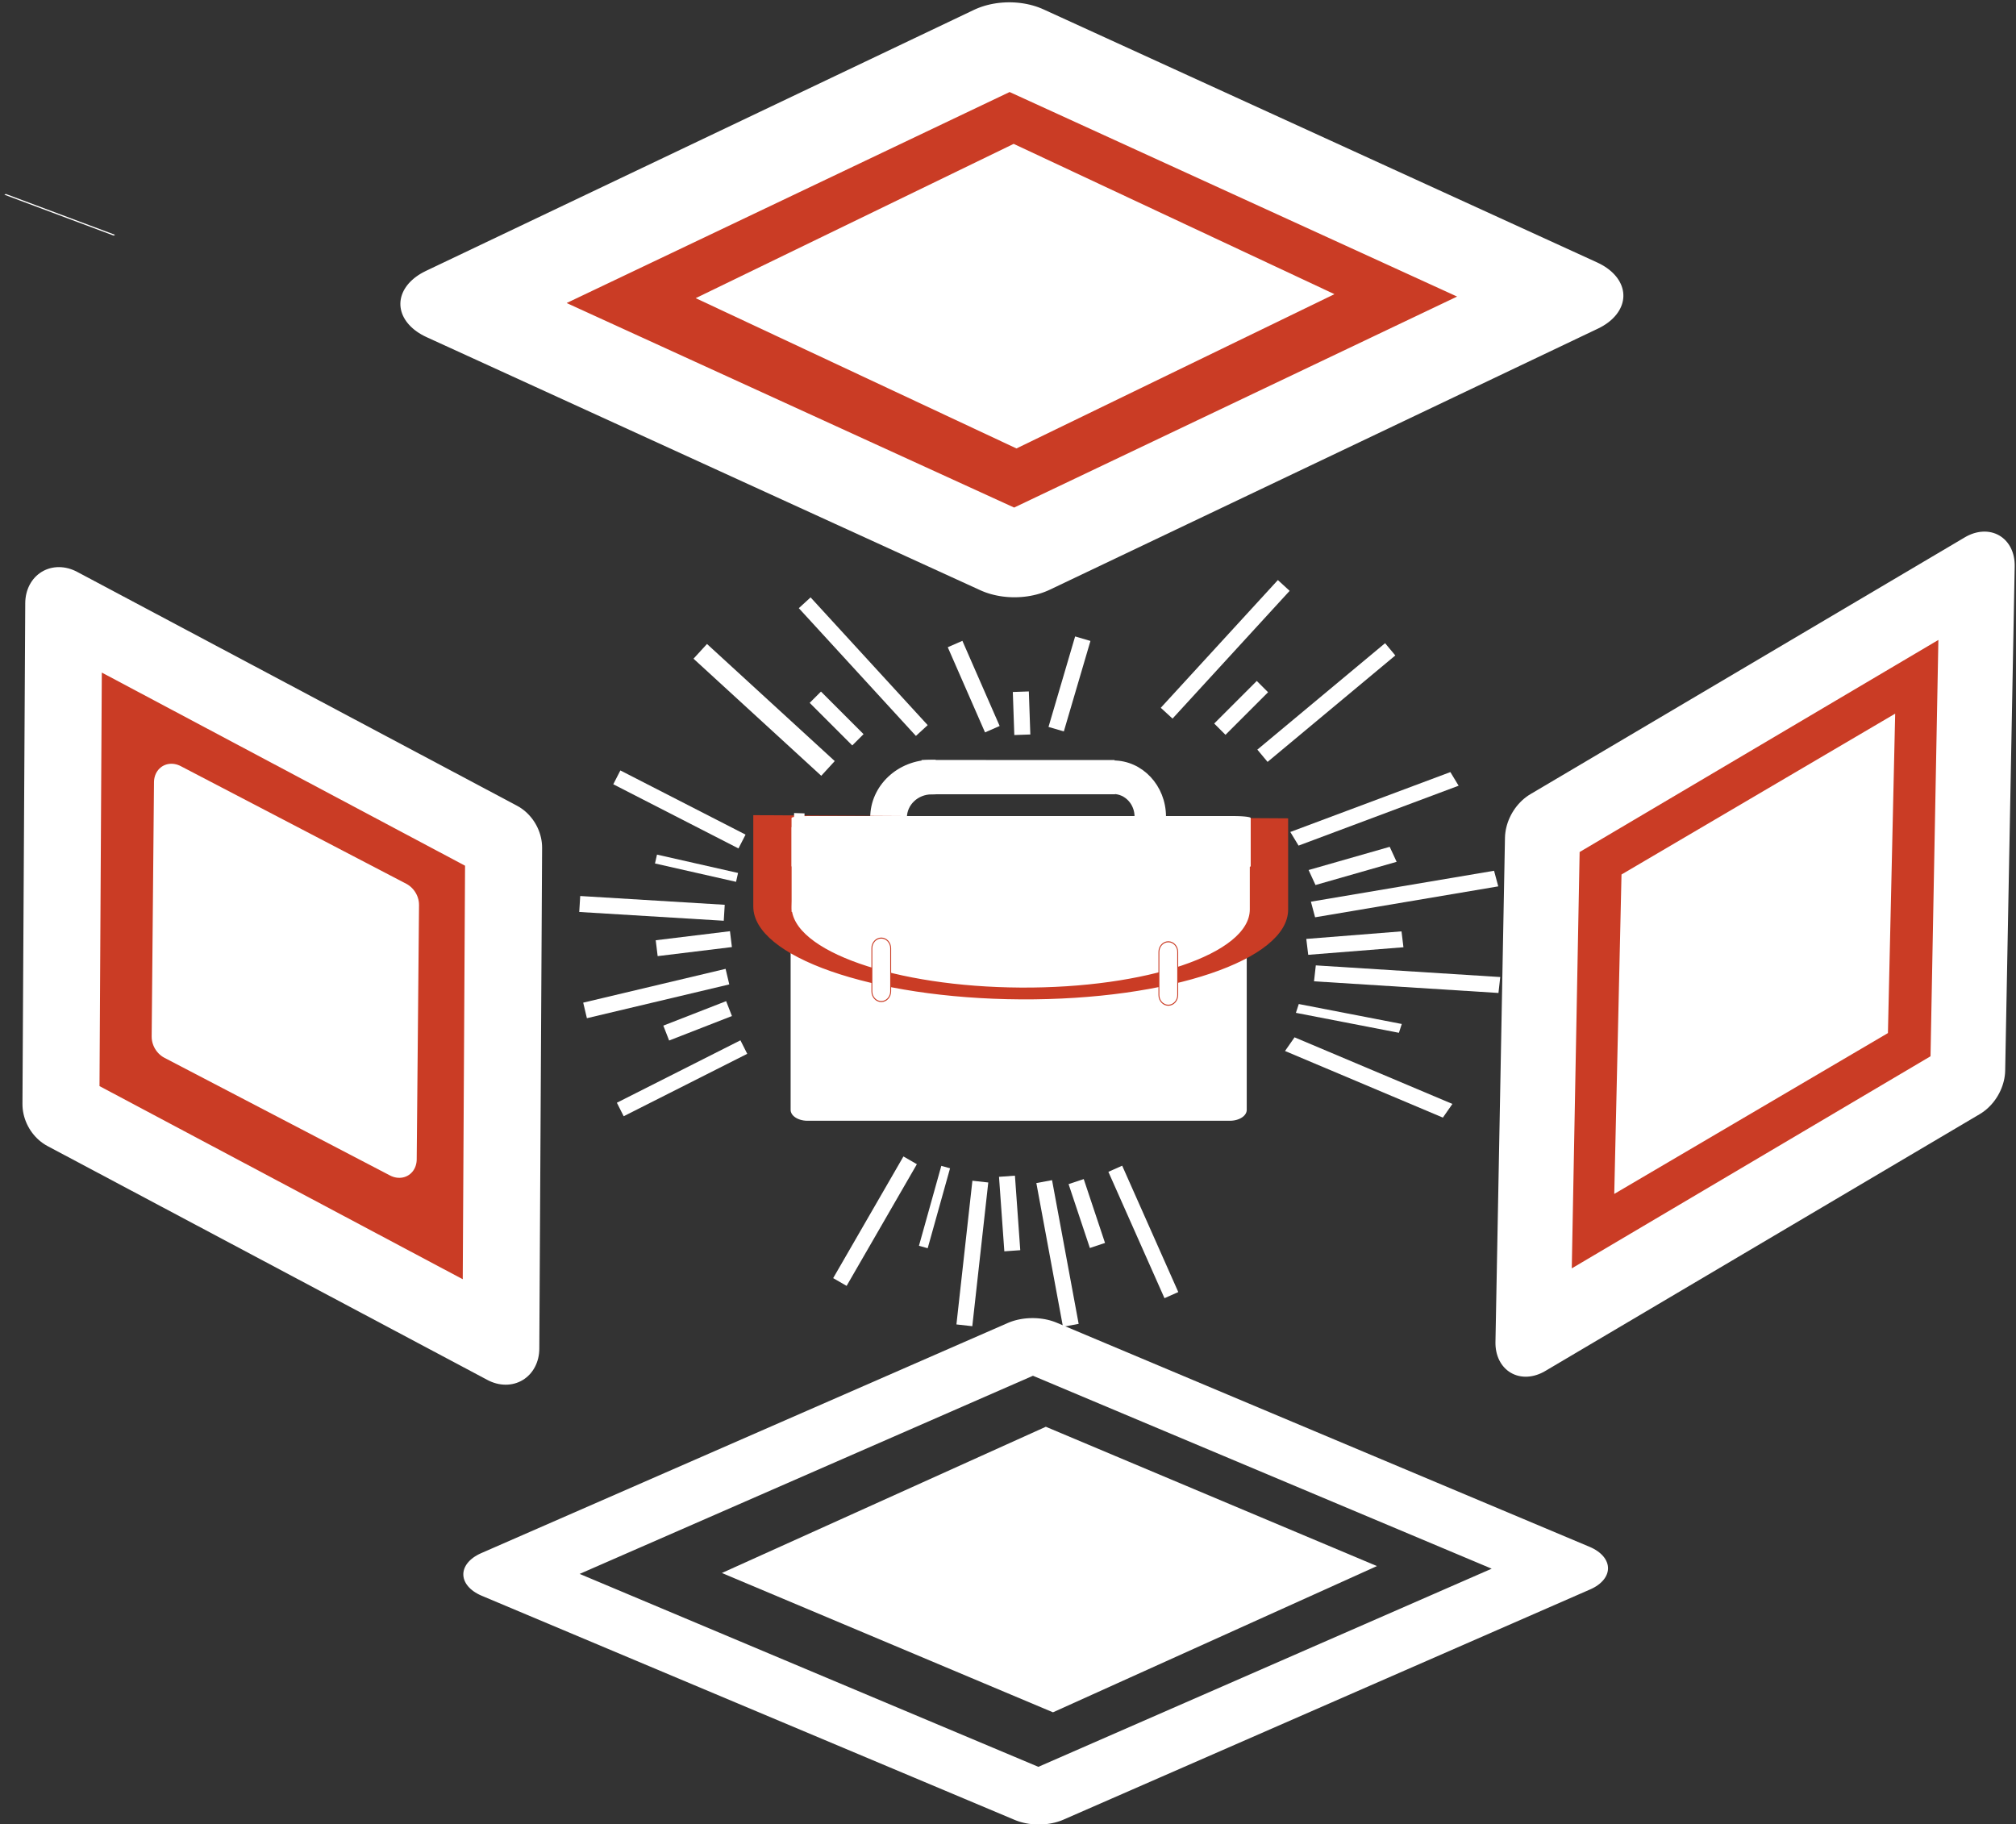 <?xml version="1.0" encoding="UTF-8" standalone="no" ?>
<!DOCTYPE svg PUBLIC "-//W3C//DTD SVG 1.1//EN" "http://www.w3.org/Graphics/SVG/1.1/DTD/svg11.dtd">
<svg xmlns="http://www.w3.org/2000/svg" xmlns:xlink="http://www.w3.org/1999/xlink" version="1.1" width="505" height="457" viewBox="0 0 505 457" xml:space="preserve">
<rect x="0" y="0" width="505" height="457" fill="#333333" stroke="none"/>
<desc>Created with Fabric.js 3.6.6</desc>
<defs>
</defs>
<rect x="0" y="0" width="100%" height="100%" fill="rgba(29, 0, 0, 0)"></rect>
<g transform="matrix(1 0 0 1 174.07 217.86)"  >
<g style=""   >
</g>
</g>
<g transform="matrix(0.71 0 0 0.71 255.68 235.17)"  >
<g style=""   >
		<g transform="matrix(1.49 0 0 0.96 -0.71 12.37)"  >
<polygon style="stroke: white; stroke-width: 8; stroke-dasharray: none; stroke-linecap: butt; stroke-dashoffset: 0; stroke-linejoin: round; stroke-miterlimit: 4; fill: white; fill-rule: nonzero; opacity: 1;"  points="-50,-50 -50,50 50,50 50,-50 " />
</g>
		<g transform="matrix(0.74 -0.01 0.02 0.93 -0.84 -57.03)"  >
<line style="stroke: white; stroke-width: 13; stroke-dasharray: none; stroke-linecap: butt; stroke-dashoffset: 0; stroke-linejoin: round; stroke-miterlimit: 4; fill: white; fill-rule: nonzero; opacity: 1;"  x1="-46" y1="-0.5" x2="46" y2="0.5" />
</g>
		<g transform="matrix(0 -0.33 0.35 0 -41.55 -42.71)"  >
<path style="stroke: white; stroke-width: 8; stroke-dasharray: none; stroke-linecap: butt; stroke-dashoffset: 0; stroke-linejoin: miter; stroke-miterlimit: 4; fill: white; fill-rule: nonzero; opacity: 1;"  transform=" translate(-57.95, -28.98)" d="m 0 57.953 l 0 0 c 0 -32.006 25.946 -57.953 57.953 -57.953 c 32.006 0 57.953 25.946 57.953 57.953 l -28.976 0 c 0 -16.003 -12.973 -28.976 -28.976 -28.976 c -16.003 0 -28.976 12.973 -28.976 28.976 z" stroke-linecap="round" />
</g>
		<g transform="matrix(0 0.32 -0.3 0 41.37 -43.09)"  >
<path style="stroke: white; stroke-width: 8; stroke-dasharray: none; stroke-linecap: butt; stroke-dashoffset: 0; stroke-linejoin: miter; stroke-miterlimit: 4; fill: white; fill-rule: nonzero; opacity: 1;"  transform=" translate(-57.95, -28.98)" d="m 0 57.953 l 0 0 c 0 -32.006 25.946 -57.953 57.953 -57.953 c 32.006 0 57.953 25.946 57.953 57.953 l -28.976 0 c 0 -16.003 -12.973 -28.976 -28.976 -28.976 c -16.003 0 -28.976 12.973 -28.976 28.976 z" stroke-linecap="round" />
</g>
		<g transform="matrix(0 0.52 -1.69 -0.01 0 -10.84)"  >
<path style="stroke: #ca3c25; stroke-width: 8; stroke-dasharray: none; stroke-linecap: butt; stroke-dashoffset: 0; stroke-linejoin: miter; stroke-miterlimit: 4; fill: white; fill-rule: nonzero; opacity: 1;"  transform=" translate(-57.95, -51.83)" d="m 0 0 l 57.953 0 l 0 0 c 32.006 -1.4055393e-14 57.953 23.204 57.953 51.827 c 0 28.623 -25.946 51.827 -57.953 51.827 l -57.953 0 z" stroke-linecap="round" />
</g>
		<g transform="matrix(1.5 0 0 0.17 0.15 -34.12)"  >
<polygon style="stroke: white; stroke-width: 8; stroke-dasharray: none; stroke-linecap: butt; stroke-dashoffset: 0; stroke-linejoin: round; stroke-miterlimit: 4; fill: white; fill-rule: nonzero; opacity: 1;"  points="-50,-50 -50,50 50,50 50,-50 " />
</g>
		<g transform="matrix(0 0.18 -0.16 0 -49.19 10.95)"  >
<path style="stroke: #ca3c25; stroke-width: 2; stroke-dasharray: none; stroke-linecap: butt; stroke-dashoffset: 0; stroke-linejoin: miter; stroke-miterlimit: 4; fill: white; fill-rule: nonzero; opacity: 1;"  transform=" translate(-62.2, -20.73)" d="m 20.014 0 l 84.374 0 l 0 0 c 11.053 -1.04756605e-14 20.014 9.282 20.014 20.733 c 0 11.45 -8.96 20.733 -20.014 20.733 l -84.374 0 l 0 0 c -11.053 0 -20.014 -9.282 -20.014 -20.733 c -5.2380687e-15 -11.45 8.96 -20.733 20.014 -20.733 z" stroke-linecap="round" />
</g>
		<g transform="matrix(0 0.18 -0.16 0 52.08 12.25)"  >
<path style="stroke: #ca3c25; stroke-width: 2; stroke-dasharray: none; stroke-linecap: butt; stroke-dashoffset: 0; stroke-linejoin: miter; stroke-miterlimit: 4; fill: white; fill-rule: nonzero; opacity: 1;"  transform=" translate(-62.2, -20.73)" d="m 20.014 0 l 84.374 0 l 0 0 c 11.053 -1.04756605e-14 20.014 9.282 20.014 20.733 c 0 11.45 -8.96 20.733 -20.014 20.733 l -84.374 0 l 0 0 c -11.053 0 -20.014 -9.282 -20.014 -20.733 c -5.2380687e-15 -11.45 8.96 -20.733 20.014 -20.733 z" stroke-linecap="round" />
</g>
		<g transform="matrix(1 0 0 1 -80.85 -42.1)"  >
<line style="stroke: white; stroke-width: 2; stroke-dasharray: none; stroke-linecap: butt; stroke-dashoffset: 0; stroke-linejoin: miter; stroke-miterlimit: 4; fill: white; fill-rule: nonzero; opacity: 1;"  x1="0" y1="0" x2="0" y2="0" />
</g>
		<g transform="matrix(1 0 0 1 -79.65 -15.7)"  >
<line style="stroke: white; stroke-width: 2; stroke-dasharray: none; stroke-linecap: butt; stroke-dashoffset: 0; stroke-linejoin: miter; stroke-miterlimit: 4; fill: white; fill-rule: nonzero; opacity: 1;"  x1="-0.2" y1="6.2" x2="0.2" y2="-6.2" />
</g>
		<g transform="matrix(1 0 0 1 -79.05 -24.9)"  >
<line style="stroke: white; stroke-width: 2; stroke-dasharray: none; stroke-linecap: butt; stroke-dashoffset: 0; stroke-linejoin: miter; stroke-miterlimit: 4; fill: white; fill-rule: nonzero; opacity: 1;"  x1="0" y1="0.4" x2="0" y2="-0.4" />
</g>
		<g transform="matrix(1 0 0 1 -79.05 -26.5)"  >
<line style="stroke: white; stroke-width: 2; stroke-dasharray: none; stroke-linecap: butt; stroke-dashoffset: 0; stroke-linejoin: miter; stroke-miterlimit: 4; fill: white; fill-rule: nonzero; opacity: 1;"  x1="0" y1="0.8" x2="0" y2="-0.8" />
</g>
		<g transform="matrix(1 0 0 1 -79.25 -28.1)"  >
<line style="stroke: white; stroke-width: 2; stroke-dasharray: none; stroke-linecap: butt; stroke-dashoffset: 0; stroke-linejoin: miter; stroke-miterlimit: 4; fill: white; fill-rule: nonzero; opacity: 1;"  x1="0.2" y1="1" x2="-0.2" y2="-1" />
</g>
		<g transform="matrix(-0.01 0.48 -0.92 -0.03 -78.42 -29.04)"  >
<line style="stroke: white; stroke-width: 4; stroke-dasharray: none; stroke-linecap: butt; stroke-dashoffset: 0; stroke-linejoin: miter; stroke-miterlimit: 4; fill: white; fill-rule: nonzero; opacity: 1;"  x1="-31.8" y1="0" x2="31.8" y2="0" />
</g>
</g>
</g>
<g transform="matrix(2.27 0 0 2.27 439.64 239.02)"  >
<g style=""   >
		<g transform="matrix(0.67 0.39 -0.49 0.84 0 0)"  >
<polygon style="stroke: white; stroke-width: 10; stroke-dasharray: none; stroke-linecap: butt; stroke-dashoffset: 0; stroke-linejoin: round; stroke-miterlimit: 4; fill: #ca3c25; fill-rule: nonzero; opacity: 1;"  points="0,-50 35,0 0,50 -35,0 " />
</g>
		<g transform="matrix(0.42 0.25 -0.31 0.53 -0.04 -0.04)"  >
<polygon style="stroke: white; stroke-width: 0; stroke-dasharray: none; stroke-linecap: butt; stroke-dashoffset: 0; stroke-linejoin: round; stroke-miterlimit: 4; fill: white; fill-rule: nonzero; opacity: 1;"  points="0,-50 35,0 0,50 -35,0 " />
</g>
</g>
</g>
<g transform="matrix(2.33 0 0 2.33 70.71 244.47)"  >
<g style=""   >
		<g transform="matrix(-0.68 0.41 -0.47 -0.79 0 0)"  >
<polygon style="stroke: white; stroke-width: 10; stroke-dasharray: none; stroke-linecap: butt; stroke-dashoffset: 0; stroke-linejoin: round; stroke-miterlimit: 4; fill: #ca3c25; fill-rule: nonzero; opacity: 1;"  points="0,-50 35,0 0,50 -35,0 " />
</g>
		<g transform="matrix(-0.35 0.21 -0.24 -0.4 0.33 -0.55)"  >
<polygon style="stroke: white; stroke-width: 10; stroke-dasharray: none; stroke-linecap: butt; stroke-dashoffset: 0; stroke-linejoin: round; stroke-miterlimit: 4; fill: white; fill-rule: nonzero; opacity: 1;"  points="0,-50 35,0 0,50 -35,0 " />
</g>
</g>
</g>
<g transform="matrix(2.25 0 0 1.52 259.43 393.62)"  >
<g style=""   >
		<g transform="matrix(0.01 0.59 -0.64 0.01 1.53 -0.29)"  >
<polygon style="stroke: white; stroke-width: 8; stroke-dasharray: none; stroke-linecap: butt; stroke-dashoffset: 0; stroke-linejoin: miter; stroke-miterlimit: 4; fill: white; fill-rule: nonzero; opacity: 1;"  points="0,-50 35,0 0,50 -35,0 " />
</g>
		<g transform="matrix(0.01 1.07 -1.18 0.01 0 0)"  >
<polygon style="stroke: white; stroke-width: 8; stroke-dasharray: none; stroke-linecap: butt; stroke-dashoffset: 0; stroke-linejoin: round; stroke-miterlimit: 4; fill: none; fill-rule: nonzero; opacity: 1;"  points="0,-50 35,0 0,50 -35,0 " />
</g>
</g>
</g>
<g transform="matrix(1 0 0 1 468.91 -28.67)"  >
<line style="stroke: white; stroke-width: 2; stroke-dasharray: none; stroke-linecap: butt; stroke-dashoffset: 0; stroke-linejoin: miter; stroke-miterlimit: 4; fill: white; fill-rule: nonzero; opacity: 1;"  x1="0" y1="0" x2="0" y2="0" />
</g>
<g transform="matrix(1 0 0 1 468.91 -30)"  >
<line style="stroke: white; stroke-width: 2; stroke-dasharray: none; stroke-linecap: butt; stroke-dashoffset: 0; stroke-linejoin: miter; stroke-miterlimit: 4; fill: white; fill-rule: nonzero; opacity: 1;"  x1="0" y1="0" x2="0" y2="0" />
</g>
<g transform="matrix(0.02 1.84 -2.76 0.02 253.47 75.1)"  >
<polygon style="stroke: white; stroke-width: 11; stroke-dasharray: none; stroke-linecap: butt; stroke-dashoffset: 0; stroke-linejoin: round; stroke-miterlimit: 4; fill: #ca3c25; fill-rule: nonzero; opacity: 1;"  points="0,-50 35,0 0,50 -35,0 " />
</g>
<g transform="matrix(0.01 1.09 -1.6 0.01 254.27 74.19)"  >
<polygon style="stroke: white; stroke-width: 0; stroke-dasharray: none; stroke-linecap: butt; stroke-dashoffset: 0; stroke-linejoin: round; stroke-miterlimit: 4; fill: white; fill-rule: nonzero; opacity: 1;"  points="0,-50 35,0 0,50 -35,0 " />
</g>
<g transform="matrix(1 0 0 1 191.41 177.83)"  >
<line style="stroke: white; stroke-width: 5; stroke-dasharray: none; stroke-linecap: butt; stroke-dashoffset: 0; stroke-linejoin: miter; stroke-miterlimit: 4; fill: white; fill-rule: nonzero; opacity: 1;"  x1="-16" y1="-14.667" x2="16" y2="14.667" />
</g>
<g transform="matrix(1 0 0 1 209.57 179.99)"  >
<line style="stroke: white; stroke-width: 4; stroke-dasharray: none; stroke-linecap: butt; stroke-dashoffset: 0; stroke-linejoin: miter; stroke-miterlimit: 4; fill: white; fill-rule: nonzero; opacity: 1;"  x1="-5.333" y1="-5.333" x2="5.333" y2="5.333" />
</g>
<g transform="matrix(1 0 0 1 216.24 167)"  >
<line style="stroke: white; stroke-width: 4; stroke-dasharray: none; stroke-linecap: butt; stroke-dashoffset: 0; stroke-linejoin: miter; stroke-miterlimit: 4; fill: white; fill-rule: nonzero; opacity: 1;"  x1="-14.667" y1="-16" x2="14.667" y2="16" />
</g>
<g transform="matrix(1 0 0 1 306.91 162.66)"  >
<line style="stroke: white; stroke-width: 4; stroke-dasharray: none; stroke-linecap: butt; stroke-dashoffset: 0; stroke-linejoin: miter; stroke-miterlimit: 4; fill: white; fill-rule: nonzero; opacity: 1;"  x1="14.667" y1="-16" x2="-14.667" y2="16" />
</g>
<g transform="matrix(1 0 0 1 310.9 177.33)"  >
<line style="stroke: white; stroke-width: 4; stroke-dasharray: none; stroke-linecap: butt; stroke-dashoffset: 0; stroke-linejoin: miter; stroke-miterlimit: 4; fill: white; fill-rule: nonzero; opacity: 1;"  x1="5.333" y1="-5.333" x2="-5.333" y2="5.333" />
</g>
<g transform="matrix(1 0 0 1 332.24 175.99)"  >
<line style="stroke: white; stroke-width: 4; stroke-dasharray: none; stroke-linecap: butt; stroke-dashoffset: 0; stroke-linejoin: miter; stroke-miterlimit: 4; fill: white; fill-rule: nonzero; opacity: 1;"  x1="16" y1="-13.333" x2="-16" y2="13.333" />
</g>
<g transform="matrix(1 0.09 -0.09 1 255.9 178.67)"  >
<line style="stroke: white; stroke-width: 4; stroke-dasharray: none; stroke-linecap: butt; stroke-dashoffset: 0; stroke-linejoin: miter; stroke-miterlimit: 4; fill: white; fill-rule: nonzero; opacity: 1;"  x1="-0.667" y1="-5.333" x2="0.667" y2="5.333" />
</g>
<g transform="matrix(1 0 0 1 243.91 172)"  >
<line style="stroke: white; stroke-width: 4; stroke-dasharray: none; stroke-linecap: butt; stroke-dashoffset: 0; stroke-linejoin: miter; stroke-miterlimit: 4; fill: white; fill-rule: nonzero; opacity: 1;"  x1="4.667" y1="10.667" x2="-4.667" y2="-10.667" />
</g>
<g transform="matrix(1 0 0 1 267.9 171.33)"  >
<line style="stroke: white; stroke-width: 4; stroke-dasharray: none; stroke-linecap: butt; stroke-dashoffset: 0; stroke-linejoin: miter; stroke-miterlimit: 4; fill: white; fill-rule: nonzero; opacity: 1;"  x1="-3.333" y1="11.333" x2="3.333" y2="-11.333" />
</g>
<g transform="matrix(1 0 0 1 324.91 224.66)"  >
<line style="stroke: white; stroke-width: 2; stroke-dasharray: none; stroke-linecap: butt; stroke-dashoffset: 0; stroke-linejoin: miter; stroke-miterlimit: 4; fill: white; fill-rule: nonzero; opacity: 1;"  x1="0" y1="0" x2="0" y2="0" />
</g>
<g transform="matrix(1 0 0 1 -33.76 56.66)"  >
<line style="stroke: white; stroke-width: 2; stroke-dasharray: none; stroke-linecap: butt; stroke-dashoffset: 0; stroke-linejoin: miter; stroke-miterlimit: 4; fill: white; fill-rule: nonzero; opacity: 1;"  x1="0" y1="0" x2="0" y2="0" />
</g>
<g transform="matrix(0.94 0.33 -0.05 0.14 14.96 53.8)"  >
<line style="stroke: white; stroke-width: 2; stroke-dasharray: none; stroke-linecap: butt; stroke-dashoffset: 0; stroke-linejoin: miter; stroke-miterlimit: 4; fill: white; fill-rule: nonzero; opacity: 1;"  x1="-14.667" y1="-2" x2="14.667" y2="2" />
</g>
<g transform="matrix(1 0 0 1 251.76 310.3)"  >
<g style=""   >
		<g transform="matrix(1 0 0 1 1.15 -6.31)"  >
<line style="stroke: white; stroke-width: 4; stroke-dasharray: none; stroke-linecap: butt; stroke-dashoffset: 0; stroke-linejoin: miter; stroke-miterlimit: 4; fill: white; fill-rule: nonzero; opacity: 1;"  x1="-0.667" y1="-9.333" x2="0.667" y2="9.333" />
</g>
		<g transform="matrix(1 0 0 1 -8.19 3.7)"  >
<line style="stroke: white; stroke-width: 4; stroke-dasharray: none; stroke-linecap: butt; stroke-dashoffset: 0; stroke-linejoin: miter; stroke-miterlimit: 4; fill: white; fill-rule: nonzero; opacity: 1;"  x1="2" y1="-18" x2="-2" y2="18" />
</g>
		<g transform="matrix(1 0 0 1 13.14 3.7)"  >
<line style="stroke: white; stroke-width: 4; stroke-dasharray: none; stroke-linecap: butt; stroke-dashoffset: 0; stroke-linejoin: miter; stroke-miterlimit: 4; fill: white; fill-rule: nonzero; opacity: 1;"  x1="-3.333" y1="-18" x2="3.333" y2="18" />
</g>
		<g transform="matrix(1 0 0 1 20.48 -6.3)"  >
<line style="stroke: white; stroke-width: 4; stroke-dasharray: none; stroke-linecap: butt; stroke-dashoffset: 0; stroke-linejoin: miter; stroke-miterlimit: 4; fill: white; fill-rule: nonzero; opacity: 1;"  x1="-2.667" y1="-8" x2="2.667" y2="8" />
</g>
		<g transform="matrix(0.51 0.25 -0.25 0.51 -17.67 -7.93)"  >
<line style="stroke: white; stroke-width: 4; stroke-dasharray: none; stroke-linecap: butt; stroke-dashoffset: 0; stroke-linejoin: miter; stroke-miterlimit: 4; fill: white; fill-rule: nonzero; opacity: 1;"  x1="-3.333" y1="-18" x2="3.333" y2="18" />
</g>
		<g transform="matrix(0.89 0.39 -0.39 0.89 -32.57 -4.39)"  >
<line style="stroke: white; stroke-width: 4; stroke-dasharray: none; stroke-linecap: butt; stroke-dashoffset: 0; stroke-linejoin: miter; stroke-miterlimit: 4; fill: white; fill-rule: nonzero; opacity: 1;"  x1="2" y1="-18" x2="-2" y2="18" />
</g>
		<g transform="matrix(0.92 -0.22 0.22 0.92 34.64 -1.69)"  >
<line style="stroke: white; stroke-width: 4; stroke-dasharray: none; stroke-linecap: butt; stroke-dashoffset: 0; stroke-linejoin: miter; stroke-miterlimit: 4; fill: white; fill-rule: nonzero; opacity: 1;"  x1="-3.333" y1="-18" x2="3.333" y2="18" />
</g>
</g>
</g>
<g transform="matrix(-0.03 -1 1.28 -0.03 347.5 237.21)"  >
<g style=""   >
		<g transform="matrix(1 0 0 1 1.15 -6.31)"  >
<line style="stroke: white; stroke-width: 4; stroke-dasharray: none; stroke-linecap: butt; stroke-dashoffset: 0; stroke-linejoin: miter; stroke-miterlimit: 4; fill: white; fill-rule: nonzero; opacity: 1;"  x1="-0.667" y1="-9.333" x2="0.667" y2="9.333" />
</g>
		<g transform="matrix(1 0 0 1 -8.19 3.7)"  >
<line style="stroke: white; stroke-width: 4; stroke-dasharray: none; stroke-linecap: butt; stroke-dashoffset: 0; stroke-linejoin: miter; stroke-miterlimit: 4; fill: white; fill-rule: nonzero; opacity: 1;"  x1="2" y1="-18" x2="-2" y2="18" />
</g>
		<g transform="matrix(1 0 0 1 13.14 3.7)"  >
<line style="stroke: white; stroke-width: 4; stroke-dasharray: none; stroke-linecap: butt; stroke-dashoffset: 0; stroke-linejoin: miter; stroke-miterlimit: 4; fill: white; fill-rule: nonzero; opacity: 1;"  x1="-3.333" y1="-18" x2="3.333" y2="18" />
</g>
		<g transform="matrix(1 0 0 1 20.48 -6.3)"  >
<line style="stroke: white; stroke-width: 4; stroke-dasharray: none; stroke-linecap: butt; stroke-dashoffset: 0; stroke-linejoin: miter; stroke-miterlimit: 4; fill: white; fill-rule: nonzero; opacity: 1;"  x1="-2.667" y1="-8" x2="2.667" y2="8" />
</g>
		<g transform="matrix(0.51 0.25 -0.25 0.51 -17.67 -7.93)"  >
<line style="stroke: white; stroke-width: 4; stroke-dasharray: none; stroke-linecap: butt; stroke-dashoffset: 0; stroke-linejoin: miter; stroke-miterlimit: 4; fill: white; fill-rule: nonzero; opacity: 1;"  x1="-3.333" y1="-18" x2="3.333" y2="18" />
</g>
		<g transform="matrix(0.89 0.39 -0.39 0.89 -32.57 -4.39)"  >
<line style="stroke: white; stroke-width: 4; stroke-dasharray: none; stroke-linecap: butt; stroke-dashoffset: 0; stroke-linejoin: miter; stroke-miterlimit: 4; fill: white; fill-rule: nonzero; opacity: 1;"  x1="2" y1="-18" x2="-2" y2="18" />
</g>
		<g transform="matrix(0.92 -0.22 0.22 0.92 34.64 -1.69)"  >
<line style="stroke: white; stroke-width: 4; stroke-dasharray: none; stroke-linecap: butt; stroke-dashoffset: 0; stroke-linejoin: miter; stroke-miterlimit: 4; fill: white; fill-rule: nonzero; opacity: 1;"  x1="-3.333" y1="-18" x2="3.333" y2="18" />
</g>
</g>
</g>
<g transform="matrix(0.05 1 -1 0.05 167.43 235.56)"  >
<g style=""   >
		<g transform="matrix(1 0 0 1 1.15 -6.31)"  >
<line style="stroke: white; stroke-width: 4; stroke-dasharray: none; stroke-linecap: butt; stroke-dashoffset: 0; stroke-linejoin: miter; stroke-miterlimit: 4; fill: white; fill-rule: nonzero; opacity: 1;"  x1="-0.667" y1="-9.333" x2="0.667" y2="9.333" />
</g>
		<g transform="matrix(1 0 0 1 -8.19 3.7)"  >
<line style="stroke: white; stroke-width: 4; stroke-dasharray: none; stroke-linecap: butt; stroke-dashoffset: 0; stroke-linejoin: miter; stroke-miterlimit: 4; fill: white; fill-rule: nonzero; opacity: 1;"  x1="2" y1="-18" x2="-2" y2="18" />
</g>
		<g transform="matrix(1 0 0 1 13.14 3.7)"  >
<line style="stroke: white; stroke-width: 4; stroke-dasharray: none; stroke-linecap: butt; stroke-dashoffset: 0; stroke-linejoin: miter; stroke-miterlimit: 4; fill: white; fill-rule: nonzero; opacity: 1;"  x1="-3.333" y1="-18" x2="3.333" y2="18" />
</g>
		<g transform="matrix(1 0 0 1 20.48 -6.3)"  >
<line style="stroke: white; stroke-width: 4; stroke-dasharray: none; stroke-linecap: butt; stroke-dashoffset: 0; stroke-linejoin: miter; stroke-miterlimit: 4; fill: white; fill-rule: nonzero; opacity: 1;"  x1="-2.667" y1="-8" x2="2.667" y2="8" />
</g>
		<g transform="matrix(0.51 0.25 -0.25 0.51 -17.67 -7.93)"  >
<line style="stroke: white; stroke-width: 4; stroke-dasharray: none; stroke-linecap: butt; stroke-dashoffset: 0; stroke-linejoin: miter; stroke-miterlimit: 4; fill: white; fill-rule: nonzero; opacity: 1;"  x1="-3.333" y1="-18" x2="3.333" y2="18" />
</g>
		<g transform="matrix(0.89 0.39 -0.39 0.89 -32.57 -4.39)"  >
<line style="stroke: white; stroke-width: 4; stroke-dasharray: none; stroke-linecap: butt; stroke-dashoffset: 0; stroke-linejoin: miter; stroke-miterlimit: 4; fill: white; fill-rule: nonzero; opacity: 1;"  x1="2" y1="-18" x2="-2" y2="18" />
</g>
		<g transform="matrix(0.92 -0.22 0.22 0.92 34.64 -1.69)"  >
<line style="stroke: white; stroke-width: 4; stroke-dasharray: none; stroke-linecap: butt; stroke-dashoffset: 0; stroke-linejoin: miter; stroke-miterlimit: 4; fill: white; fill-rule: nonzero; opacity: 1;"  x1="-3.333" y1="-18" x2="3.333" y2="18" />
</g>
</g>
</g>
</svg>